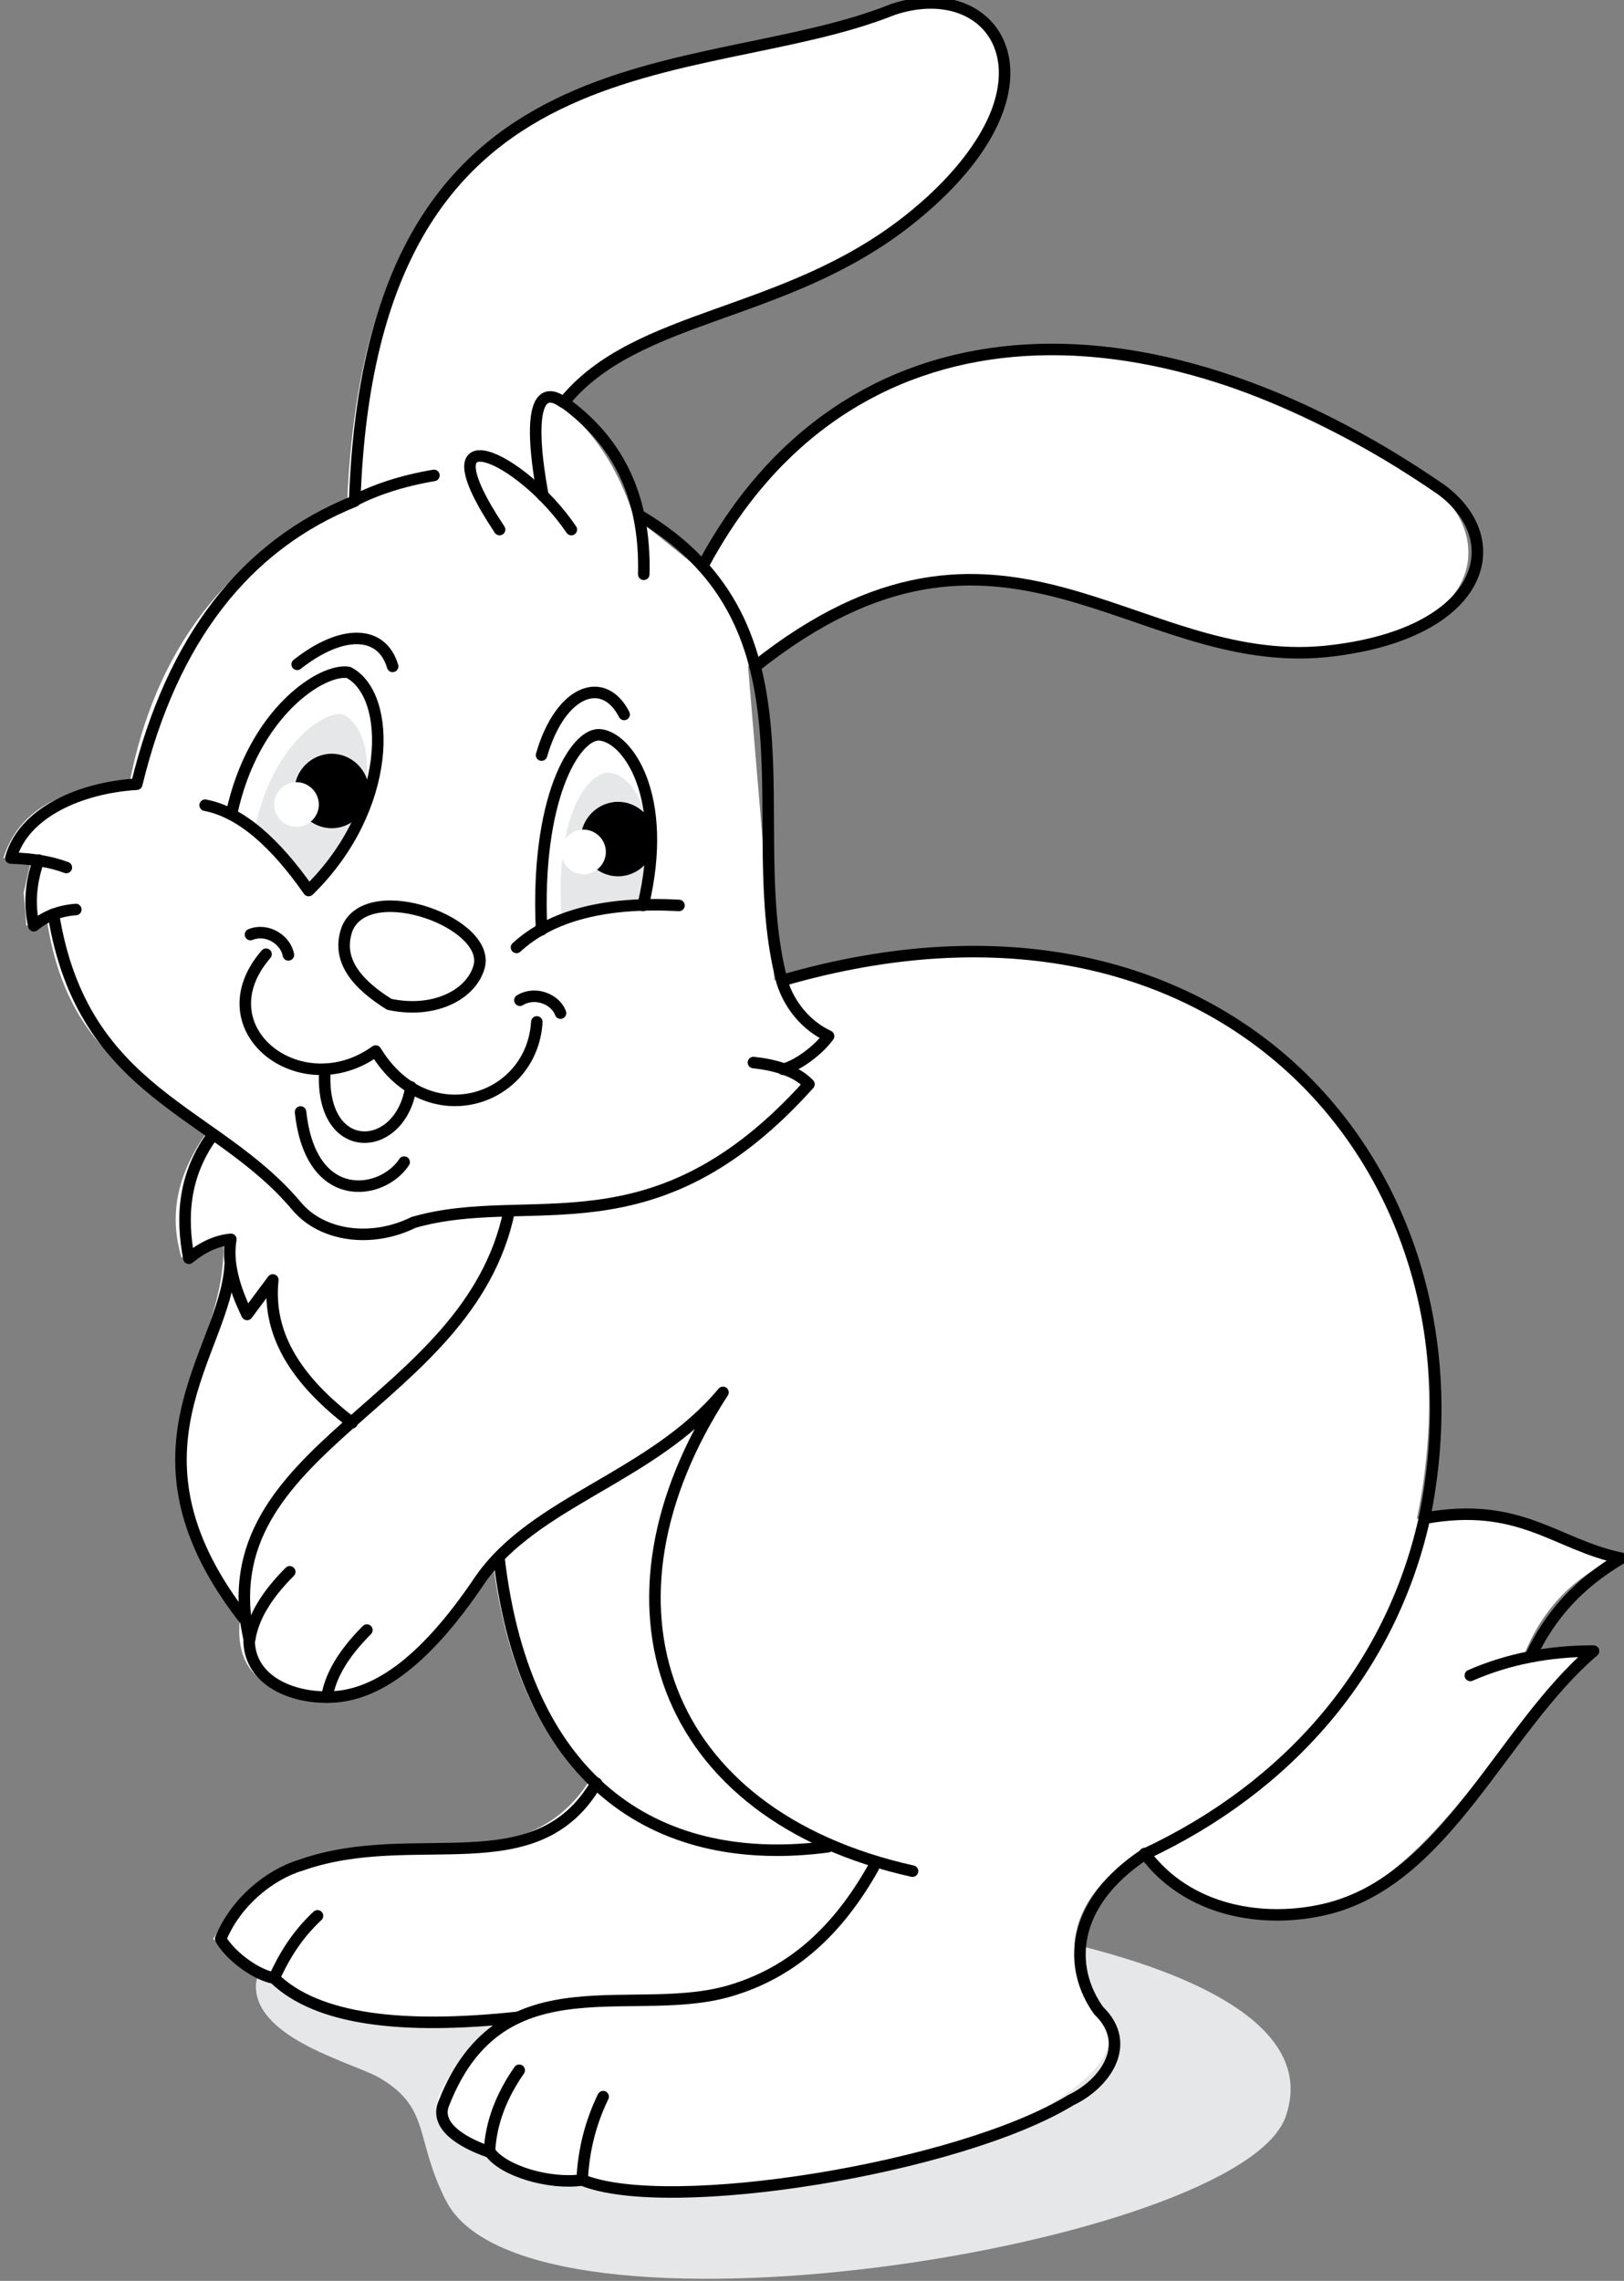 <?xml version="1.0" encoding="utf-8"?>
<!-- Generator: Adobe Illustrator 21.1.0, SVG Export Plug-In . SVG Version: 6.00 Build 0)  -->
<svg version="1.1" id="Layer_1" xmlns="http://www.w3.org/2000/svg" xmlns:xlink="http://www.w3.org/1999/xlink" x="0px" y="0px"
	 viewBox="0 0 239.9 336.8" style="enable-background:new 0 0 239.9 336.8;" xml:space="preserve">
<rect x="0" y="0" width="239.9" height="336.8" fill="#808080" stroke="none"/>
<style type="text/css">
	.st0{fill:#E6E7E8;}
	.st1{fill:#FFFFFF;}
	.st2{fill:none;stroke:#000000;stroke-width:1.701;stroke-linecap:round;stroke-linejoin:round;stroke-miterlimit:22.926;}
</style>
<g id="empty">
	<path id="XMLID_470_" class="st0" d="M37.8,293.3c0,7.9,14.8,11.4,18.4,13.6c7.5,4.5,5,8.9,9.7,18.1c12.1,23.5,117.2,6.7,124-12.4
		C203.1,275.6,37.8,272.6,37.8,293.3z"/>
	<path id="XMLID_469_" class="st1" d="M114.4,144.8c59.7-18.2,106.6,23,94.9,79.5c15.1-3.4,19.4,3.9,29.1,5.9
		c-6.4,3-10.8,7.8-13.4,14.5l9.3-0.9c-13.2,12.7-23.1,33.8-39.5,38.1c-8.7,1.3-19.6,1.5-26.8-8.2c-9.4,6.3-11.7,14.1-6.8,23.1
		c14.8,10.3-36,32.6-76.3,25c-4.8,0.8-9.3-0.6-13.6-4.1l-5-2.4c-4.3-3.4-1.3-9.2,9-17.4c-16.3,1.9-28.8,0.4-35.9-5.8l-4.5-2.2
		l-3.4-3.6c14.4-24.4,42.6-3.5,55.4-23.1c-6.8-6.6-12.1-16.4-14.2-33.3c-8.9,13.8-17.5,21.6-25.5,20.6c-8.4-0.3-12.4-4-11.8-11
		c-20-28.7-1.6-37.8-2.4-56.6l-6.2,2.8c-1.6-5.5-1.2-11.4,3.6-18.3C21.5,159,9.7,155.8,6.8,135l-2.9,1.7l-0.4-4.9l1.1-4.8l-4.1-0.3
		c2.2-6.9,8.4-10.5,18.6-10.9C22.9,95.9,33.6,82,51.3,73.9C54.4,1.7,104.3,13,131.9,1c14.9-3.9,26,11.2,1.1,31.6
		C116.5,45.8,93.4,46,82.2,59.4c5.5,4,9.1,9.8,11.4,16.8l9.2,7.4c24.1-40.3,62.4-40.7,109.1-11.3c6.6,4.8,8.3,15.6-5,21.1
		c-35.9,13.6-55-26.9-96.4,5L114.4,144.8z"/>
	<path id="XMLID_468_" class="st2" d="M95.1,84.8c0.3-12.1-4.3-20-11.8-25.4C94,46.2,115.8,47,134.1,32.6
		c24.2-19.1,13.7-36.5-2.2-31.2C103.3,12.9,54.8,3.1,52.4,74c-16.2,6.5-27,20.4-32.2,41.8c-8.2,0.5-16.7,4.1-18.6,10.9
		c3.1,0.1,5.8,0.5,8.2,1.4"/>
	<path id="XMLID_467_" class="st2" d="M94.6,76.2c27.5,16.4,14.8,45.4,20.9,68.6c65.3-19,105.5,28.4,94.9,79.5
		c-5,22.3-20.1,39.6-41.3,49.5c-11,7.3-11.4,16.7-6.8,23.1c5.2,5,0.8,10.9-4.1,13.2c-16.5,10.1-59.5,17-72.2,11.8
		c-4.8,0.7-11.6-1.3-13.6-4.1c-3-1-8.5-3.5-6.8-7.3c8.6-21.8,28.5-11.9,43.1-16.8c8.4-2.7,15-8.5,20.3-17.9"/>
	<path id="XMLID_466_" class="st2" d="M210.4,224.2c14.2-2.6,19.4,3.9,29.1,5.9c-6.4,3.8-10.5,8.4-13.4,14.5"/>
	<path id="XMLID_465_" class="st2" d="M217.2,247.4c5.5-2.4,11.5-3.6,18.2-3.6c-13.6,11.6-21.7,33.8-39.5,38.1
		c-9.2,2.2-20.4,0.4-26.8-8.2"/>
	<path id="XMLID_464_" class="st2" d="M134.8,276.3c-37.3-8.3-48.3-39.5-28-70.7c-10.5,12.6-27.8,16-35.9,27.7
		c-8.6,12.8-16,17.4-22.7,17.3c-5.7,0-11.5-2.8-11.4-8.6c-6.4-28.6,32.4-34.3,38.4-63.1"/>
	<path id="XMLID_463_" class="st2" d="M52.4,73.9c3.1-1.6,7-2.9,11.7-3.7"/>
	<path id="XMLID_462_" class="st2" d="M83.2,59.4c-3.9-2.8-5.2,1.8-3,13.8"/>
	<path id="XMLID_461_" class="st2" d="M84.4,78.2C77,67.3,62,60.5,73.8,78.2"/>
	<path id="XMLID_460_" class="st0" d="M37.5,123c2.1,1.6,4.2,3.2,8.1,8.6c10.6-10.3,10.3-23.5,5.1-26.1
		C47.7,104.9,40,110.2,37.5,123z"/>
	<path id="XMLID_459_" class="st2" d="M103.8,83.6c20.9-39.3,65.1-41.6,109.1-11.3c10.4,7.7,6.1,21.5-17.1,23.9
		c-28.4,2.8-47.8-26.7-84.2,2.2"/>
	<path id="XMLID_458_" class="st2" d="M5.7,127c-1.2,3.4-1.4,6.7-0.7,9.7c1.7-1.4,3.7-2.2,6.2-2.4"/>
	<path id="XMLID_457_" class="st2" d="M7.9,135c4.3,26.8,24,28.8,36,43.2c3.7,4.3,10.9,5.4,17.2,2.3c17.4-5,35.4,5.2,58.4-20.4
		c-1.6-1.7-4.4-2.8-8.2-3.2"/>
	<path id="XMLID_456_" class="st2" d="M115.7,157.9c2.5-0.7,5.4-3.1,6.7-4.9c-3.4-1.6-5.8-4.6-6.9-8.1"/>
	<path id="XMLID_455_" class="st2" d="M39.3,140.9c-9.5,11,5.1,22.3,16.2,14.3c7.6,12.5,23.1,7.5,23.8-4.3"/>
	<path id="XMLID_454_" class="st2" d="M37,138c2.5-1,5.2,0.8,5.6,3"/>
	<path id="XMLID_453_" class="st2" d="M76.8,147.7c2.3-1.4,5.3-0.1,6,1.9"/>
	<path id="XMLID_452_" class="st2" d="M48,157.9c-0.9,13.2,11.2,12.6,12.7,2.6"/>
	<path id="XMLID_451_" class="st0" d="M94.9,133.7l-4.7,0.9l-7.2,1.3c-1.2-15.7,4-21.9,6.9-21.8C93.3,114.2,98.1,120.5,94.9,133.7z"
		/>
	<path id="XMLID_450_" class="st2" d="M44.4,164.2c1.5,14,12.1,12.3,15.3,7.4"/>
	<path id="XMLID_449_" class="st2" d="M76.3,139.9c5.1-4.7,13.1-6.8,24-6.2"/>
	<path id="XMLID_448_" class="st2" d="M30.3,118.9c5.3,1,10.4,5.6,15.3,12.6C58,119.4,58,102.7,51.5,99.3
		c-3.8-0.7-14.1,5.8-17.3,20.9"/>
	<path id="XMLID_447_" class="st2" d="M58,98.4c-1.6-5.4-7.5-5.5-14.1-0.3"/>
	<path id="XMLID_446_" class="st2" d="M57.5,148.3c-4.8-3-7.9-6.6-6.2-11.2c3.2-7.5,21.7-0.7,19.4,5.9C69.4,147,64,149.7,57.5,148.3
		z"/>
	<path id="XMLID_445_" class="st2" d="M80,137.3c-0.9-19.3,4.9-28.9,8.5-28.8c4.1,0.2,10.4,8.9,6.5,25.2"/>
	<path id="XMLID_444_" class="st2" d="M80,111.5c2.8-9.7,9.2-11.9,12.2-6"/>
	<path id="XMLID_443_" d="M49,122.3c3,0,5.5-2.5,5.5-5.5s-2.5-5.5-5.5-5.5s-5.5,2.5-5.5,5.5S46,122.3,49,122.3z"/>
	<path id="XMLID_442_" class="st1" d="M43.8,122.1c1.8,0,3.3-1.5,3.3-3.3s-1.5-3.3-3.3-3.3s-3.3,1.5-3.3,3.3S42,122.1,43.8,122.1z"
		/>
	<path id="XMLID_441_" d="M91.3,129.4c3,0,5.5-2.5,5.5-5.5s-2.5-5.5-5.5-5.5s-5.5,2.5-5.5,5.5S88.3,129.4,91.3,129.4z"/>
	<path id="XMLID_440_" class="st1" d="M86.2,129.1c1.8,0,3.3-1.5,3.3-3.3s-1.5-3.3-3.3-3.3s-3.3,1.5-3.3,3.3
		C82.9,127.6,84.4,129.1,86.2,129.1z"/>
	<path id="XMLID_439_" class="st2" d="M48.3,250.6c0.5-3.2,2.5-6.5,5.9-9.9"/>
	<path id="XMLID_438_" class="st2" d="M36.9,242c0.5-3.2,2.5-6.5,5.9-9.9"/>
	<path id="XMLID_437_" class="st2" d="M73.7,230c4,34.3,24.3,45.9,48.6,42.7"/>
	<path id="XMLID_436_" class="st2" d="M46.9,282.9c-3,2.8-4.9,5.9-6.4,9.2c-3.1-0.6-6.8-3.7-7.9-5.8c2.2-5.4,7.2-9.5,11.9-10.9
		c16.8-5.9,34.7,3.2,43.6-12.1"/>
	<path id="XMLID_435_" class="st2" d="M40.5,292.1c6.4,6.2,19,7.6,35.9,5.8"/>
	<path id="XMLID_434_" class="st2" d="M72.3,317.8c0.2-4.5,1.9-8.5,4.4-12.1"/>
	<path id="XMLID_433_" class="st2" d="M86,321.9c0.2-4.5,1.3-8.6,3.1-12.3"/>
	<path id="XMLID_432_" class="st2" d="M31.5,167.5c-4.3,5.8-4.8,12-3.6,18.3c2.1-1.7,4.1-2.6,6.2-2.8c-0.6,3.4,0.5,7.2,2.4,11.1
		l3.8-5.1c-0.9,8.5,4,15.2,11.7,21.1"/>
	<path id="XMLID_431_" class="st2" d="M34,186.8c-0.7,13-17.5,27.7,2.5,52.8"/>
</g>
</svg>
